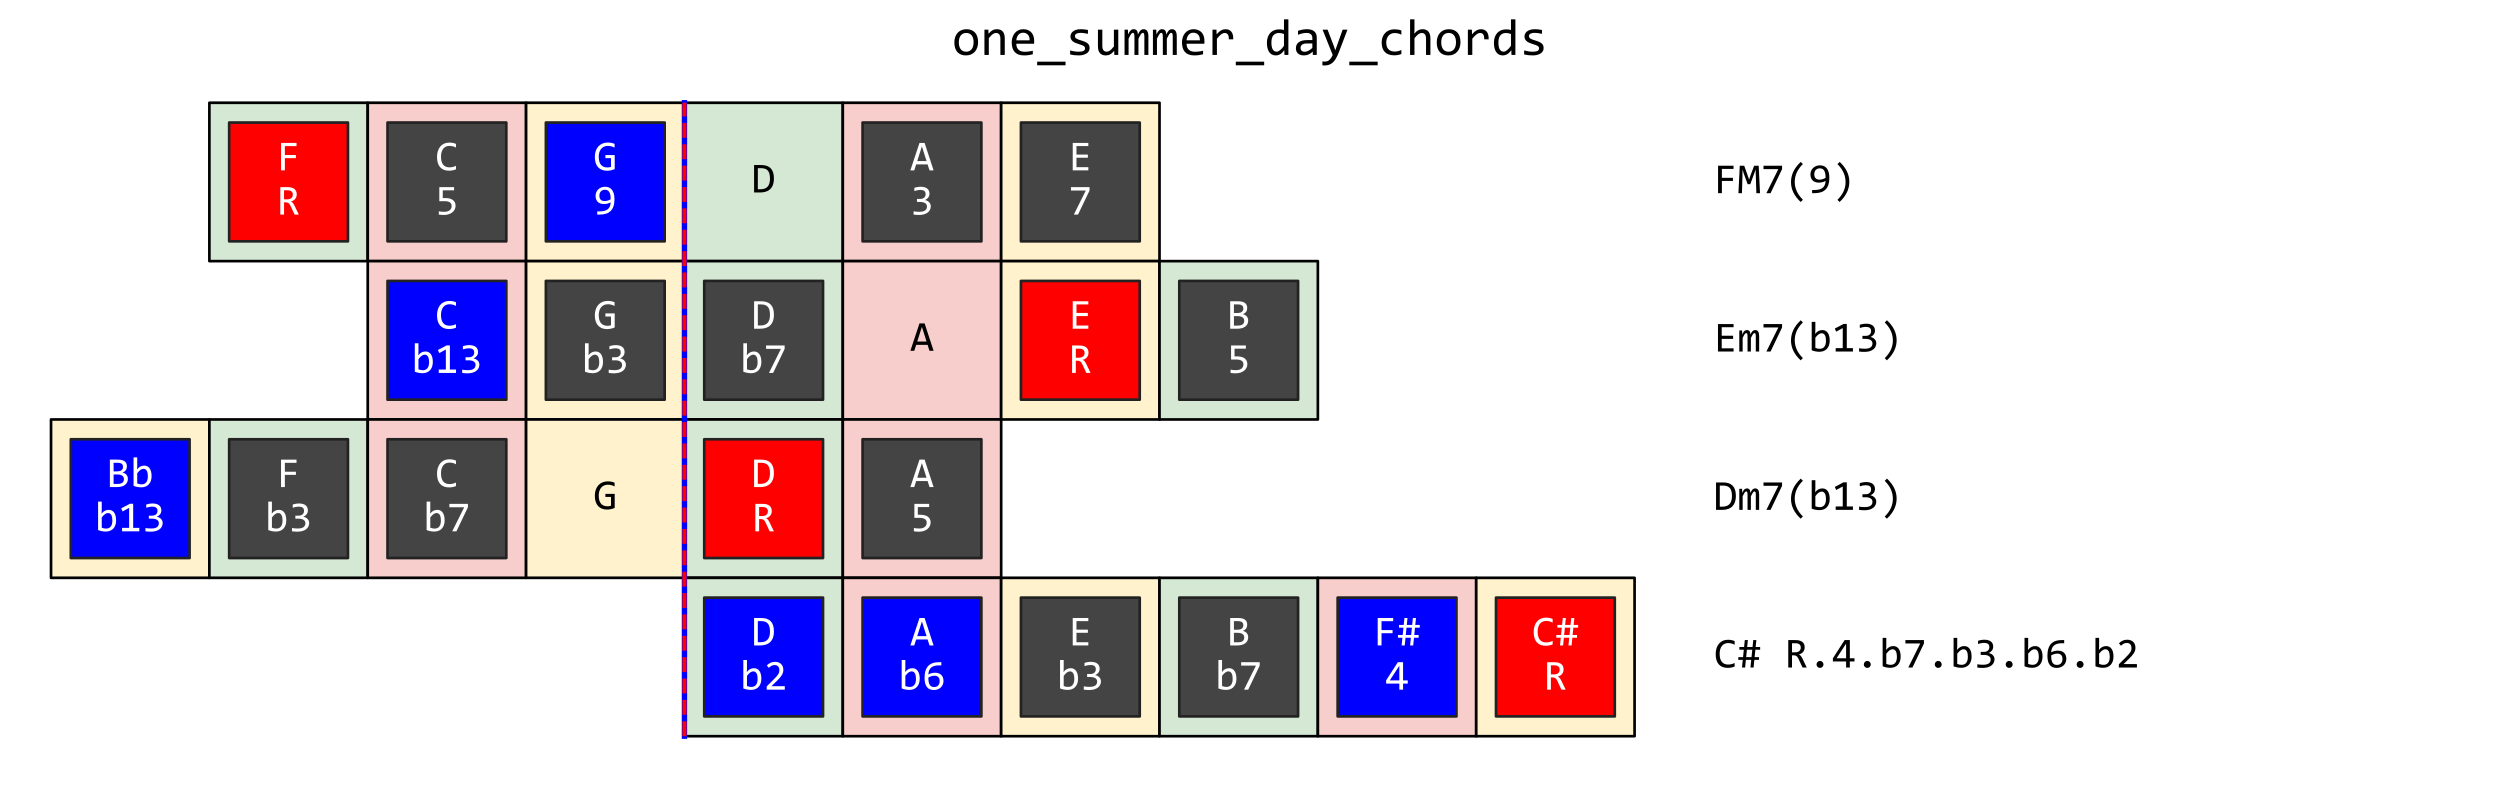 <?xml version="1.0" encoding="utf-8" standalone="no"?>
<!DOCTYPE svg PUBLIC "-//W3C//DTD SVG 1.1//EN"
  "http://www.w3.org/Graphics/SVG/1.1/DTD/svg11.dtd">
<!-- Created with matplotlib (https://matplotlib.org/) -->
<svg height="292.848pt" version="1.1" viewBox="0 0 930.016 292.848" width="930.016pt" xmlns="http://www.w3.org/2000/svg" xmlns:xlink="http://www.w3.org/1999/xlink">
 <defs>
  <style type="text/css">
*{stroke-linecap:butt;stroke-linejoin:round;}
  </style>
 </defs>
 <g id="figure_1">
  <g id="patch_1">
   <path d="M 0 292.848 
L 930.016 292.848 
L 930.016 0 
L 0 0 
z
" style="fill:#ffffff;"/>
  </g>
  <g id="axes_1">
   <g id="patch_2">
    <path clip-path="url(#p31fbc6f6b5)" d="M 77.891 97.139 
L 136.8 97.139 
L 136.8 38.23 
L 77.891 38.23 
z
" style="fill:#d5e8d4;stroke:#000000;stroke-linejoin:miter;"/>
   </g>
   <g id="patch_3">
    <path clip-path="url(#p31fbc6f6b5)" d="M 136.8 97.139 
L 195.709 97.139 
L 195.709 38.23 
L 136.8 38.23 
z
" style="fill:#f8cecc;stroke:#000000;stroke-linejoin:miter;"/>
   </g>
   <g id="patch_4">
    <path clip-path="url(#p31fbc6f6b5)" d="M 195.709 97.139 
L 254.618 97.139 
L 254.618 38.23 
L 195.709 38.23 
z
" style="fill:#fff2cc;stroke:#000000;stroke-linejoin:miter;"/>
   </g>
   <g id="patch_5">
    <path clip-path="url(#p31fbc6f6b5)" d="M 254.618 97.139 
L 313.527 97.139 
L 313.527 38.23 
L 254.618 38.23 
z
" style="fill:#d5e8d4;stroke:#000000;stroke-linejoin:miter;"/>
   </g>
   <g id="patch_6">
    <path clip-path="url(#p31fbc6f6b5)" d="M 313.527 97.139 
L 372.436 97.139 
L 372.436 38.23 
L 313.527 38.23 
z
" style="fill:#f8cecc;stroke:#000000;stroke-linejoin:miter;"/>
   </g>
   <g id="patch_7">
    <path clip-path="url(#p31fbc6f6b5)" d="M 372.436 97.139 
L 431.345 97.139 
L 431.345 38.23 
L 372.436 38.23 
z
" style="fill:#fff2cc;stroke:#000000;stroke-linejoin:miter;"/>
   </g>
   <g id="patch_8">
    <path clip-path="url(#p31fbc6f6b5)" d="M 136.8 156.048 
L 195.709 156.048 
L 195.709 97.139 
L 136.8 97.139 
z
" style="fill:#f8cecc;stroke:#000000;stroke-linejoin:miter;"/>
   </g>
   <g id="patch_9">
    <path clip-path="url(#p31fbc6f6b5)" d="M 195.709 156.048 
L 254.618 156.048 
L 254.618 97.139 
L 195.709 97.139 
z
" style="fill:#fff2cc;stroke:#000000;stroke-linejoin:miter;"/>
   </g>
   <g id="patch_10">
    <path clip-path="url(#p31fbc6f6b5)" d="M 254.618 156.048 
L 313.527 156.048 
L 313.527 97.139 
L 254.618 97.139 
z
" style="fill:#d5e8d4;stroke:#000000;stroke-linejoin:miter;"/>
   </g>
   <g id="patch_11">
    <path clip-path="url(#p31fbc6f6b5)" d="M 313.527 156.048 
L 372.436 156.048 
L 372.436 97.139 
L 313.527 97.139 
z
" style="fill:#f8cecc;stroke:#000000;stroke-linejoin:miter;"/>
   </g>
   <g id="patch_12">
    <path clip-path="url(#p31fbc6f6b5)" d="M 372.436 156.048 
L 431.345 156.048 
L 431.345 97.139 
L 372.436 97.139 
z
" style="fill:#fff2cc;stroke:#000000;stroke-linejoin:miter;"/>
   </g>
   <g id="patch_13">
    <path clip-path="url(#p31fbc6f6b5)" d="M 431.345 156.048 
L 490.255 156.048 
L 490.255 97.139 
L 431.345 97.139 
z
" style="fill:#d5e8d4;stroke:#000000;stroke-linejoin:miter;"/>
   </g>
   <g id="patch_14">
    <path clip-path="url(#p31fbc6f6b5)" d="M 18.982 214.957 
L 77.891 214.957 
L 77.891 156.048 
L 18.982 156.048 
z
" style="fill:#fff2cc;stroke:#000000;stroke-linejoin:miter;"/>
   </g>
   <g id="patch_15">
    <path clip-path="url(#p31fbc6f6b5)" d="M 77.891 214.957 
L 136.8 214.957 
L 136.8 156.048 
L 77.891 156.048 
z
" style="fill:#d5e8d4;stroke:#000000;stroke-linejoin:miter;"/>
   </g>
   <g id="patch_16">
    <path clip-path="url(#p31fbc6f6b5)" d="M 136.8 214.957 
L 195.709 214.957 
L 195.709 156.048 
L 136.8 156.048 
z
" style="fill:#f8cecc;stroke:#000000;stroke-linejoin:miter;"/>
   </g>
   <g id="patch_17">
    <path clip-path="url(#p31fbc6f6b5)" d="M 195.709 214.957 
L 254.618 214.957 
L 254.618 156.048 
L 195.709 156.048 
z
" style="fill:#fff2cc;stroke:#000000;stroke-linejoin:miter;"/>
   </g>
   <g id="patch_18">
    <path clip-path="url(#p31fbc6f6b5)" d="M 254.618 214.957 
L 313.527 214.957 
L 313.527 156.048 
L 254.618 156.048 
z
" style="fill:#d5e8d4;stroke:#000000;stroke-linejoin:miter;"/>
   </g>
   <g id="patch_19">
    <path clip-path="url(#p31fbc6f6b5)" d="M 313.527 214.957 
L 372.436 214.957 
L 372.436 156.048 
L 313.527 156.048 
z
" style="fill:#f8cecc;stroke:#000000;stroke-linejoin:miter;"/>
   </g>
   <g id="patch_20">
    <path clip-path="url(#p31fbc6f6b5)" d="M 254.618 273.866 
L 313.527 273.866 
L 313.527 214.957 
L 254.618 214.957 
z
" style="fill:#d5e8d4;stroke:#000000;stroke-linejoin:miter;"/>
   </g>
   <g id="patch_21">
    <path clip-path="url(#p31fbc6f6b5)" d="M 313.527 273.866 
L 372.436 273.866 
L 372.436 214.957 
L 313.527 214.957 
z
" style="fill:#f8cecc;stroke:#000000;stroke-linejoin:miter;"/>
   </g>
   <g id="patch_22">
    <path clip-path="url(#p31fbc6f6b5)" d="M 372.436 273.866 
L 431.345 273.866 
L 431.345 214.957 
L 372.436 214.957 
z
" style="fill:#fff2cc;stroke:#000000;stroke-linejoin:miter;"/>
   </g>
   <g id="patch_23">
    <path clip-path="url(#p31fbc6f6b5)" d="M 431.345 273.866 
L 490.255 273.866 
L 490.255 214.957 
L 431.345 214.957 
z
" style="fill:#d5e8d4;stroke:#000000;stroke-linejoin:miter;"/>
   </g>
   <g id="patch_24">
    <path clip-path="url(#p31fbc6f6b5)" d="M 490.255 273.866 
L 549.164 273.866 
L 549.164 214.957 
L 490.255 214.957 
z
" style="fill:#f8cecc;stroke:#000000;stroke-linejoin:miter;"/>
   </g>
   <g id="patch_25">
    <path clip-path="url(#p31fbc6f6b5)" d="M 549.164 273.866 
L 608.073 273.866 
L 608.073 214.957 
L 549.164 214.957 
z
" style="fill:#fff2cc;stroke:#000000;stroke-linejoin:miter;"/>
   </g>
   <g id="text_1">
    <!-- F -->
    <defs>
     <path d="M 46 56.391 
L 18.891 56.391 
L 18.891 35.688 
L 44.578 35.688 
L 44.578 28.422 
L 18.891 28.422 
L 18.891 0 
L 10.016 0 
L 10.016 63.812 
L 46 63.812 
z
" id="Consolas-with-Yahei-70"/>
    </defs>
    <g transform="translate(102.947 71.603)scale(0.16 -0.16)">
     <use xlink:href="#Consolas-with-Yahei-70"/>
    </g>
   </g>
   <g id="text_2">
    <!-- C -->
    <defs>
     <path d="M 48.578 2.391 
Q 40.922 -0.781 32.516 -0.781 
Q 19 -0.781 11.75 7.297 
Q 4.5 15.375 4.5 31.203 
Q 4.5 38.875 6.5 45.062 
Q 8.5 51.266 12.203 55.578 
Q 15.922 59.906 21.188 62.25 
Q 26.469 64.594 33.016 64.594 
Q 37.453 64.594 41.25 63.844 
Q 45.062 63.094 48.578 61.531 
L 48.578 52.984 
Q 45.125 54.891 41.406 55.891 
Q 37.703 56.891 33.297 56.891 
Q 28.812 56.891 25.172 55.203 
Q 21.531 53.516 18.984 50.312 
Q 16.453 47.125 15.078 42.5 
Q 13.719 37.891 13.719 31.984 
Q 13.719 19.578 18.75 13.281 
Q 23.781 6.984 33.5 6.984 
Q 37.594 6.984 41.359 7.938 
Q 45.125 8.891 48.578 10.594 
z
" id="Consolas-with-Yahei-67"/>
    </defs>
    <g transform="translate(161.856 71.603)scale(0.16 -0.16)">
     <use xlink:href="#Consolas-with-Yahei-67"/>
    </g>
   </g>
   <g id="text_3">
    <!-- G -->
    <defs>
     <path d="M 49.125 52.875 
Q 45.562 54.781 41.797 55.828 
Q 38.031 56.891 33.594 56.891 
Q 28.516 56.891 24.562 55.078 
Q 20.609 53.266 17.891 49.969 
Q 15.188 46.688 13.75 42.047 
Q 12.312 37.406 12.312 31.781 
Q 12.312 25.922 13.484 21.281 
Q 14.656 16.656 17.141 13.422 
Q 19.625 10.203 23.5 8.484 
Q 27.391 6.781 32.812 6.781 
Q 33.734 6.781 34.812 6.875 
Q 35.891 6.984 36.953 7.156 
Q 38.031 7.328 39.031 7.562 
Q 40.047 7.812 40.828 8.109 
L 40.828 28.422 
L 27.781 28.422 
L 27.781 35.594 
L 49.422 35.594 
L 49.422 2.984 
Q 47.406 2.047 45.188 1.312 
Q 42.969 0.594 40.641 0.094 
Q 38.328 -0.391 36.031 -0.625 
Q 33.734 -0.875 31.594 -0.875 
Q 25.047 -0.875 19.797 1.172 
Q 14.547 3.219 10.859 7.25 
Q 7.172 11.281 5.188 17.281 
Q 3.219 23.297 3.219 31.203 
Q 3.219 39.062 5.422 45.281 
Q 7.625 51.516 11.594 55.828 
Q 15.578 60.156 21.172 62.422 
Q 26.766 64.703 33.5 64.703 
Q 37.797 64.703 41.672 63.938 
Q 45.562 63.188 49.125 61.531 
z
" id="Consolas-with-Yahei-71"/>
    </defs>
    <g transform="translate(220.765 71.603)scale(0.16 -0.16)">
     <use xlink:href="#Consolas-with-Yahei-71"/>
    </g>
   </g>
   <g id="text_4">
    <!-- D -->
    <defs>
     <path d="M 51.422 32.625 
Q 51.422 28.031 50.703 23.828 
Q 50 19.625 48.438 16.016 
Q 46.875 12.406 44.375 9.453 
Q 41.891 6.5 38.281 4.391 
Q 34.672 2.297 29.875 1.141 
Q 25.094 0 19 0 
L 5.328 0 
L 5.328 63.812 
L 21.781 63.812 
Q 36.719 63.812 44.062 56.125 
Q 51.422 48.438 51.422 32.625 
z
M 42.281 31.984 
Q 42.281 38.766 41.016 43.453 
Q 39.75 48.141 37.156 51.016 
Q 34.578 53.906 30.672 55.203 
Q 26.766 56.5 21.484 56.5 
L 14.016 56.5 
L 14.016 7.516 
L 20.516 7.516 
Q 42.281 7.516 42.281 31.984 
z
" id="Consolas-with-Yahei-68"/>
    </defs>
    <g transform="translate(279.674 71.603)scale(0.16 -0.16)">
     <use xlink:href="#Consolas-with-Yahei-68"/>
    </g>
   </g>
   <g id="text_5">
    <!-- A -->
    <defs>
     <path d="M 54.5 0 
L 45.016 0 
L 40.578 13.922 
L 14.016 13.922 
L 9.516 0 
L 0.484 0 
L 21.688 63.812 
L 33.594 63.812 
z
M 38.094 21.688 
L 27.297 55.812 
L 16.5 21.688 
z
" id="Consolas-with-Yahei-65"/>
    </defs>
    <g transform="translate(338.583 71.603)scale(0.16 -0.16)">
     <use xlink:href="#Consolas-with-Yahei-65"/>
    </g>
   </g>
   <g id="text_6">
    <!-- E -->
    <defs>
     <path d="M 46.094 0 
L 9.812 0 
L 9.812 63.812 
L 46.094 63.812 
L 46.094 56.5 
L 18.5 56.5 
L 18.5 36.719 
L 45.016 36.719 
L 45.016 29.391 
L 18.5 29.391 
L 18.5 7.422 
L 46.094 7.422 
z
" id="Consolas-with-Yahei-69"/>
    </defs>
    <g transform="translate(397.492 71.603)scale(0.16 -0.16)">
     <use xlink:href="#Consolas-with-Yahei-69"/>
    </g>
   </g>
   <g id="text_7">
    <!-- C -->
    <g transform="translate(161.856 130.512)scale(0.16 -0.16)">
     <use xlink:href="#Consolas-with-Yahei-67"/>
    </g>
   </g>
   <g id="text_8">
    <!-- G -->
    <g transform="translate(220.765 130.512)scale(0.16 -0.16)">
     <use xlink:href="#Consolas-with-Yahei-71"/>
    </g>
   </g>
   <g id="text_9">
    <!-- D -->
    <g transform="translate(279.674 130.512)scale(0.16 -0.16)">
     <use xlink:href="#Consolas-with-Yahei-68"/>
    </g>
   </g>
   <g id="text_10">
    <!-- A -->
    <g transform="translate(338.583 130.512)scale(0.16 -0.16)">
     <use xlink:href="#Consolas-with-Yahei-65"/>
    </g>
   </g>
   <g id="text_11">
    <!-- E -->
    <g transform="translate(397.492 130.512)scale(0.16 -0.16)">
     <use xlink:href="#Consolas-with-Yahei-69"/>
    </g>
   </g>
   <g id="text_12">
    <!-- B -->
    <defs>
     <path d="M 49.609 19.094 
Q 49.609 14.5 47.828 10.953 
Q 46.047 7.422 42.75 4.984 
Q 39.453 2.547 34.781 1.266 
Q 30.125 0 24.422 0 
L 7.719 0 
L 7.719 63.812 
L 25.984 63.812 
Q 47.312 63.812 47.312 48.297 
Q 47.312 43.109 44.844 39.391 
Q 42.391 35.688 36.812 33.891 
Q 39.406 33.406 41.719 32.234 
Q 44.047 31.062 45.797 29.203 
Q 47.562 27.344 48.578 24.797 
Q 49.609 22.266 49.609 19.094 
z
M 38.281 47.125 
Q 38.281 49.078 37.688 50.812 
Q 37.109 52.547 35.641 53.781 
Q 34.188 55.031 31.688 55.766 
Q 29.203 56.5 25.391 56.5 
L 16.406 56.5 
L 16.406 36.531 
L 25.094 36.531 
Q 28.078 36.531 30.484 37.156 
Q 32.906 37.797 34.641 39.109 
Q 36.375 40.438 37.328 42.406 
Q 38.281 44.391 38.281 47.125 
z
M 40.375 18.797 
Q 40.375 21.234 39.344 23.188 
Q 38.328 25.141 36.375 26.484 
Q 34.422 27.828 31.609 28.562 
Q 28.812 29.297 25.297 29.297 
L 16.406 29.297 
L 16.406 7.328 
L 25.594 7.328 
Q 33.062 7.328 36.719 10.109 
Q 40.375 12.891 40.375 18.797 
z
" id="Consolas-with-Yahei-66"/>
    </defs>
    <g transform="translate(456.401 130.512)scale(0.16 -0.16)">
     <use xlink:href="#Consolas-with-Yahei-66"/>
    </g>
   </g>
   <g id="text_13">
    <!-- Bb -->
    <defs>
     <path d="M 49.703 25.391 
Q 49.703 19.281 48.016 14.469 
Q 46.344 9.672 43.234 6.328 
Q 40.141 2.984 35.688 1.188 
Q 31.25 -0.594 25.688 -0.594 
Q 21.344 -0.594 16.797 0.234 
Q 12.25 1.078 7.812 2.875 
L 7.812 69 
L 16.312 69 
L 16.312 50 
L 15.922 40.922 
Q 19.578 45.844 23.75 47.875 
Q 27.938 49.906 32.719 49.906 
Q 36.922 49.906 40.094 48.141 
Q 43.266 46.391 45.406 43.188 
Q 47.562 39.984 48.625 35.469 
Q 49.703 30.953 49.703 25.391 
z
M 41.016 25 
Q 41.016 28.859 40.453 32.078 
Q 39.891 35.297 38.672 37.594 
Q 37.453 39.891 35.547 41.188 
Q 33.641 42.484 31 42.484 
Q 29.391 42.484 27.734 41.969 
Q 26.078 41.453 24.297 40.25 
Q 22.516 39.062 20.531 37.078 
Q 18.562 35.109 16.312 32.172 
L 16.312 8.406 
Q 18.797 7.422 21.375 6.859 
Q 23.969 6.297 26.312 6.297 
Q 29.25 6.297 31.906 7.219 
Q 34.578 8.156 36.594 10.328 
Q 38.625 12.5 39.812 16.078 
Q 41.016 19.672 41.016 25 
z
" id="Consolas-with-Yahei-98"/>
    </defs>
    <g transform="translate(39.639 189.421)scale(0.16 -0.16)">
     <use xlink:href="#Consolas-with-Yahei-66"/>
     <use x="54.98" xlink:href="#Consolas-with-Yahei-98"/>
    </g>
   </g>
   <g id="text_14">
    <!-- F -->
    <g transform="translate(102.947 189.421)scale(0.16 -0.16)">
     <use xlink:href="#Consolas-with-Yahei-70"/>
    </g>
   </g>
   <g id="text_15">
    <!-- C -->
    <g transform="translate(161.856 189.421)scale(0.16 -0.16)">
     <use xlink:href="#Consolas-with-Yahei-67"/>
    </g>
   </g>
   <g id="text_16">
    <!-- G -->
    <g transform="translate(220.765 189.421)scale(0.16 -0.16)">
     <use xlink:href="#Consolas-with-Yahei-71"/>
    </g>
   </g>
   <g id="text_17">
    <!-- D -->
    <g transform="translate(279.674 189.421)scale(0.16 -0.16)">
     <use xlink:href="#Consolas-with-Yahei-68"/>
    </g>
   </g>
   <g id="text_18">
    <!-- A -->
    <g transform="translate(338.583 189.421)scale(0.16 -0.16)">
     <use xlink:href="#Consolas-with-Yahei-65"/>
    </g>
   </g>
   <g id="text_19">
    <!-- D -->
    <g transform="translate(279.674 248.33)scale(0.16 -0.16)">
     <use xlink:href="#Consolas-with-Yahei-68"/>
    </g>
   </g>
   <g id="text_20">
    <!-- A -->
    <g transform="translate(338.583 248.33)scale(0.16 -0.16)">
     <use xlink:href="#Consolas-with-Yahei-65"/>
    </g>
   </g>
   <g id="text_21">
    <!-- E -->
    <g transform="translate(397.492 248.33)scale(0.16 -0.16)">
     <use xlink:href="#Consolas-with-Yahei-69"/>
    </g>
   </g>
   <g id="text_22">
    <!-- B -->
    <g transform="translate(456.401 248.33)scale(0.16 -0.16)">
     <use xlink:href="#Consolas-with-Yahei-66"/>
    </g>
   </g>
   <g id="text_23">
    <!-- F# -->
    <defs>
     <path d="M 50.297 17.922 
L 39.406 17.922 
L 37.594 0 
L 30.375 0 
L 32.172 17.922 
L 19.734 17.922 
L 17.922 0 
L 10.688 0 
L 12.5 17.922 
L 2.094 17.922 
L 2.094 24.266 
L 13.141 24.266 
L 14.891 41.359 
L 4.594 41.359 
L 4.594 47.703 
L 15.531 47.703 
L 17.188 63.812 
L 24.312 63.812 
L 22.703 47.703 
L 35.203 47.703 
L 36.859 63.812 
L 44.094 63.812 
L 42.391 47.703 
L 52.875 47.703 
L 52.875 41.359 
L 41.75 41.359 
L 40.047 24.266 
L 50.297 24.266 
z
M 32.859 24.266 
L 34.578 41.359 
L 22.078 41.359 
L 20.359 24.266 
z
" id="Consolas-with-Yahei-35"/>
    </defs>
    <g transform="translate(510.912 248.33)scale(0.16 -0.16)">
     <use xlink:href="#Consolas-with-Yahei-70"/>
     <use x="54.98" xlink:href="#Consolas-with-Yahei-35"/>
    </g>
   </g>
   <g id="text_24">
    <!-- C# -->
    <g transform="translate(569.821 248.33)scale(0.16 -0.16)">
     <use xlink:href="#Consolas-with-Yahei-67"/>
     <use x="54.98" xlink:href="#Consolas-with-Yahei-35"/>
    </g>
   </g>
   <g id="patch_26">
    <path clip-path="url(#p31fbc6f6b5)" d="M 85.255 89.775 
L 129.436 89.775 
L 129.436 45.593 
L 85.255 45.593 
z
" style="fill:#ff0000;stroke:#222222;stroke-linejoin:miter;"/>
   </g>
   <g id="patch_27">
    <path clip-path="url(#p31fbc6f6b5)" d="M 320.891 89.775 
L 365.073 89.775 
L 365.073 45.593 
L 320.891 45.593 
z
" style="fill:#444444;stroke:#222222;stroke-linejoin:miter;"/>
   </g>
   <g id="patch_28">
    <path clip-path="url(#p31fbc6f6b5)" d="M 144.164 89.775 
L 188.345 89.775 
L 188.345 45.593 
L 144.164 45.593 
z
" style="fill:#444444;stroke:#222222;stroke-linejoin:miter;"/>
   </g>
   <g id="patch_29">
    <path clip-path="url(#p31fbc6f6b5)" d="M 379.8 89.775 
L 423.982 89.775 
L 423.982 45.593 
L 379.8 45.593 
z
" style="fill:#444444;stroke:#222222;stroke-linejoin:miter;"/>
   </g>
   <g id="patch_30">
    <path clip-path="url(#p31fbc6f6b5)" d="M 203.073 89.775 
L 247.255 89.775 
L 247.255 45.593 
L 203.073 45.593 
z
" style="fill:#0000ff;stroke:#222222;stroke-linejoin:miter;"/>
   </g>
   <g id="patch_31">
    <path clip-path="url(#p31fbc6f6b5)" d="M 379.8 148.684 
L 423.982 148.684 
L 423.982 104.503 
L 379.8 104.503 
z
" style="fill:#ff0000;stroke:#222222;stroke-linejoin:miter;"/>
   </g>
   <g id="patch_32">
    <path clip-path="url(#p31fbc6f6b5)" d="M 203.073 148.684 
L 247.255 148.684 
L 247.255 104.503 
L 203.073 104.503 
z
" style="fill:#444444;stroke:#222222;stroke-linejoin:miter;"/>
   </g>
   <g id="patch_33">
    <path clip-path="url(#p31fbc6f6b5)" d="M 438.709 148.684 
L 482.891 148.684 
L 482.891 104.503 
L 438.709 104.503 
z
" style="fill:#444444;stroke:#222222;stroke-linejoin:miter;"/>
   </g>
   <g id="patch_34">
    <path clip-path="url(#p31fbc6f6b5)" d="M 261.982 148.684 
L 306.164 148.684 
L 306.164 104.503 
L 261.982 104.503 
z
" style="fill:#444444;stroke:#222222;stroke-linejoin:miter;"/>
   </g>
   <g id="patch_35">
    <path clip-path="url(#p31fbc6f6b5)" d="M 144.164 148.684 
L 188.345 148.684 
L 188.345 104.503 
L 144.164 104.503 
z
" style="fill:#0000ff;stroke:#222222;stroke-linejoin:miter;"/>
   </g>
   <g id="patch_36">
    <path clip-path="url(#p31fbc6f6b5)" d="M 261.982 207.593 
L 306.164 207.593 
L 306.164 163.412 
L 261.982 163.412 
z
" style="fill:#ff0000;stroke:#222222;stroke-linejoin:miter;"/>
   </g>
   <g id="patch_37">
    <path clip-path="url(#p31fbc6f6b5)" d="M 85.255 207.593 
L 129.436 207.593 
L 129.436 163.412 
L 85.255 163.412 
z
" style="fill:#444444;stroke:#222222;stroke-linejoin:miter;"/>
   </g>
   <g id="patch_38">
    <path clip-path="url(#p31fbc6f6b5)" d="M 320.891 207.593 
L 365.073 207.593 
L 365.073 163.412 
L 320.891 163.412 
z
" style="fill:#444444;stroke:#222222;stroke-linejoin:miter;"/>
   </g>
   <g id="patch_39">
    <path clip-path="url(#p31fbc6f6b5)" d="M 144.164 207.593 
L 188.345 207.593 
L 188.345 163.412 
L 144.164 163.412 
z
" style="fill:#444444;stroke:#222222;stroke-linejoin:miter;"/>
   </g>
   <g id="patch_40">
    <path clip-path="url(#p31fbc6f6b5)" d="M 26.345 207.593 
L 70.527 207.593 
L 70.527 163.412 
L 26.345 163.412 
z
" style="fill:#0000ff;stroke:#222222;stroke-linejoin:miter;"/>
   </g>
   <g id="patch_41">
    <path clip-path="url(#p31fbc6f6b5)" d="M 556.527 266.503 
L 600.709 266.503 
L 600.709 222.321 
L 556.527 222.321 
z
" style="fill:#ff0000;stroke:#222222;stroke-linejoin:miter;"/>
   </g>
   <g id="patch_42">
    <path clip-path="url(#p31fbc6f6b5)" d="M 497.618 266.503 
L 541.8 266.503 
L 541.8 222.321 
L 497.618 222.321 
z
" style="fill:#0000ff;stroke:#222222;stroke-linejoin:miter;"/>
   </g>
   <g id="patch_43">
    <path clip-path="url(#p31fbc6f6b5)" d="M 438.709 266.503 
L 482.891 266.503 
L 482.891 222.321 
L 438.709 222.321 
z
" style="fill:#444444;stroke:#222222;stroke-linejoin:miter;"/>
   </g>
   <g id="patch_44">
    <path clip-path="url(#p31fbc6f6b5)" d="M 379.8 266.503 
L 423.982 266.503 
L 423.982 222.321 
L 379.8 222.321 
z
" style="fill:#444444;stroke:#222222;stroke-linejoin:miter;"/>
   </g>
   <g id="patch_45">
    <path clip-path="url(#p31fbc6f6b5)" d="M 320.891 266.503 
L 365.073 266.503 
L 365.073 222.321 
L 320.891 222.321 
z
" style="fill:#0000ff;stroke:#222222;stroke-linejoin:miter;"/>
   </g>
   <g id="patch_46">
    <path clip-path="url(#p31fbc6f6b5)" d="M 261.982 266.503 
L 306.164 266.503 
L 306.164 222.321 
L 261.982 222.321 
z
" style="fill:#0000ff;stroke:#222222;stroke-linejoin:miter;"/>
   </g>
   <g id="text_25">
    <!-- one_summer_day_chords -->
    <defs>
     <path d="M 50.484 24.906 
Q 50.484 19.188 48.875 14.422 
Q 47.266 9.672 44.234 6.266 
Q 41.219 2.875 36.859 1 
Q 32.516 -0.875 27 -0.875 
Q 21.734 -0.875 17.547 0.75 
Q 13.375 2.391 10.469 5.562 
Q 7.562 8.734 6.031 13.422 
Q 4.5 18.109 4.5 24.219 
Q 4.5 29.938 6.109 34.641 
Q 7.719 39.359 10.734 42.75 
Q 13.766 46.141 18.109 48.016 
Q 22.469 49.906 27.984 49.906 
Q 33.25 49.906 37.422 48.266 
Q 41.609 46.625 44.5 43.469 
Q 47.406 40.328 48.938 35.641 
Q 50.484 30.953 50.484 24.906 
z
M 41.797 24.516 
Q 41.797 29.047 40.797 32.438 
Q 39.797 35.844 37.938 38.109 
Q 36.078 40.375 33.422 41.516 
Q 30.766 42.672 27.484 42.672 
Q 23.688 42.672 20.969 41.188 
Q 18.266 39.703 16.531 37.203 
Q 14.797 34.719 13.984 31.422 
Q 13.188 28.125 13.188 24.516 
Q 13.188 19.969 14.188 16.547 
Q 15.188 13.141 17.031 10.859 
Q 18.891 8.594 21.531 7.438 
Q 24.172 6.297 27.484 6.297 
Q 31.297 6.297 34 7.781 
Q 36.719 9.281 38.453 11.766 
Q 40.188 14.266 40.984 17.547 
Q 41.797 20.844 41.797 24.516 
z
" id="Consolas-with-Yahei-111"/>
     <path d="M 7.812 49.031 
L 15.375 49.031 
L 15.719 41.109 
Q 17.875 43.656 19.875 45.328 
Q 21.875 47.016 23.797 48.047 
Q 25.734 49.078 27.734 49.484 
Q 29.734 49.906 31.891 49.906 
Q 39.453 49.906 43.328 45.438 
Q 47.219 40.969 47.219 31.984 
L 47.219 0 
L 38.719 0 
L 38.719 31.297 
Q 38.719 37.062 36.562 39.812 
Q 34.422 42.578 30.172 42.578 
Q 28.609 42.578 27.125 42.109 
Q 25.641 41.656 24.016 40.5 
Q 22.406 39.359 20.531 37.406 
Q 18.656 35.453 16.312 32.516 
L 16.312 0 
L 7.812 0 
z
" id="Consolas-with-Yahei-110"/>
     <path d="M 49.219 27.094 
Q 49.219 25.297 49.172 24.078 
Q 49.125 22.859 49.031 21.781 
L 14.594 21.781 
Q 14.594 14.266 18.797 10.234 
Q 23 6.203 30.906 6.203 
Q 33.062 6.203 35.203 6.375 
Q 37.359 6.547 39.359 6.828 
Q 41.359 7.125 43.188 7.484 
Q 45.016 7.859 46.578 8.297 
L 46.578 1.312 
Q 43.109 0.344 38.734 -0.266 
Q 34.375 -0.875 29.688 -0.875 
Q 23.391 -0.875 18.844 0.828 
Q 14.312 2.547 11.406 5.781 
Q 8.5 9.031 7.109 13.734 
Q 5.719 18.453 5.719 24.422 
Q 5.719 29.594 7.203 34.203 
Q 8.688 38.812 11.547 42.297 
Q 14.406 45.797 18.547 47.844 
Q 22.703 49.906 27.984 49.906 
Q 33.109 49.906 37.062 48.297 
Q 41.016 46.688 43.719 43.719 
Q 46.438 40.766 47.828 36.547 
Q 49.219 32.328 49.219 27.094 
z
M 40.375 28.328 
Q 40.531 31.594 39.75 34.297 
Q 38.969 37.016 37.328 38.969 
Q 35.688 40.922 33.25 42.016 
Q 30.812 43.109 27.594 43.109 
Q 24.812 43.109 22.516 42.031 
Q 20.219 40.969 18.547 39.016 
Q 16.891 37.062 15.859 34.328 
Q 14.844 31.594 14.594 28.328 
z
" id="Consolas-with-Yahei-101"/>
     <path d="M 54.984 -20.016 
L 0 -20.016 
L 0 -12.984 
L 54.984 -12.984 
z
" id="Consolas-with-Yahei-95"/>
     <path d="M 46.625 13.375 
Q 46.625 10.797 45.75 8.734 
Q 44.875 6.688 43.359 5.094 
Q 41.844 3.516 39.844 2.391 
Q 37.844 1.266 35.562 0.531 
Q 33.297 -0.203 30.906 -0.531 
Q 28.516 -0.875 26.219 -0.875 
Q 21.234 -0.875 17.062 -0.438 
Q 12.891 0 8.891 0.984 
L 8.891 8.797 
Q 13.188 7.562 17.438 6.922 
Q 21.688 6.297 25.875 6.297 
Q 31.984 6.297 34.906 7.953 
Q 37.844 9.625 37.844 12.703 
Q 37.844 14.016 37.375 15.062 
Q 36.922 16.109 35.688 17.062 
Q 34.469 18.016 31.906 19.031 
Q 29.344 20.062 24.906 21.391 
Q 21.578 22.359 18.766 23.609 
Q 15.969 24.859 13.906 26.562 
Q 11.859 28.266 10.688 30.562 
Q 9.516 32.859 9.516 35.984 
Q 9.516 38.031 10.469 40.469 
Q 11.422 42.922 13.719 45.016 
Q 16.016 47.125 19.922 48.516 
Q 23.828 49.906 29.688 49.906 
Q 32.562 49.906 36.078 49.578 
Q 39.594 49.266 43.406 48.484 
L 43.406 40.922 
Q 39.406 41.891 35.812 42.359 
Q 32.234 42.828 29.594 42.828 
Q 26.422 42.828 24.25 42.328 
Q 22.078 41.844 20.734 40.984 
Q 19.391 40.141 18.797 38.984 
Q 18.219 37.844 18.219 36.531 
Q 18.219 35.203 18.719 34.125 
Q 19.234 33.062 20.625 32.062 
Q 22.016 31.062 24.5 30.047 
Q 27 29.047 31 27.875 
Q 35.359 26.609 38.328 25.219 
Q 41.312 23.828 43.156 22.109 
Q 45.016 20.406 45.812 18.25 
Q 46.625 16.109 46.625 13.375 
z
" id="Consolas-with-Yahei-115"/>
     <path d="M 47.219 0 
L 39.594 0 
L 39.312 7.906 
Q 37.109 5.375 35.125 3.688 
Q 33.156 2 31.203 0.969 
Q 29.25 -0.047 27.266 -0.453 
Q 25.297 -0.875 23.094 -0.875 
Q 15.531 -0.875 11.672 3.562 
Q 7.812 8.016 7.812 17 
L 7.812 49.031 
L 16.312 49.031 
L 16.312 17.672 
Q 16.312 6.391 24.812 6.391 
Q 26.375 6.391 27.859 6.859 
Q 29.344 7.328 30.984 8.469 
Q 32.625 9.625 34.5 11.578 
Q 36.375 13.531 38.719 16.5 
L 38.719 49.031 
L 47.219 49.031 
z
" id="Consolas-with-Yahei-117"/>
     <path d="M 42.781 0 
L 42.781 35.203 
Q 42.781 37.5 42.609 38.969 
Q 42.438 40.438 42.062 41.281 
Q 41.703 42.141 41.141 42.484 
Q 40.578 42.828 39.75 42.828 
Q 38.766 42.828 37.938 42.234 
Q 37.109 41.656 36.156 40.328 
Q 35.203 39.016 34.047 36.844 
Q 32.906 34.672 31.344 31.5 
L 31.344 0 
L 23.578 0 
L 23.578 34.281 
Q 23.578 36.969 23.406 38.625 
Q 23.25 40.281 22.875 41.203 
Q 22.516 42.141 21.922 42.484 
Q 21.344 42.828 20.516 42.828 
Q 19.625 42.828 18.844 42.328 
Q 18.062 41.844 17.109 40.578 
Q 16.156 39.312 14.984 37.109 
Q 13.812 34.906 12.203 31.5 
L 12.203 0 
L 4.391 0 
L 4.391 49.031 
L 10.891 49.031 
L 11.281 39.703 
Q 12.547 42.484 13.734 44.438 
Q 14.938 46.391 16.203 47.578 
Q 17.484 48.781 18.922 49.344 
Q 20.359 49.906 22.125 49.906 
Q 26.078 49.906 28.125 47.312 
Q 30.172 44.734 30.172 39.312 
Q 31.344 41.844 32.469 43.812 
Q 33.594 45.797 34.891 47.141 
Q 36.188 48.484 37.75 49.188 
Q 39.312 49.906 41.359 49.906 
Q 50.594 49.906 50.594 35.688 
L 50.594 0 
z
" id="Consolas-with-Yahei-109"/>
     <path d="M 9.812 49.031 
L 17.578 49.031 
L 17.828 39.984 
Q 22.172 45.219 26.391 47.562 
Q 30.609 49.906 34.906 49.906 
Q 42.531 49.906 46.453 44.969 
Q 50.391 40.047 50.094 30.328 
L 41.5 30.328 
Q 41.656 36.766 39.625 39.672 
Q 37.594 42.578 33.688 42.578 
Q 31.984 42.578 30.25 41.969 
Q 28.516 41.359 26.688 40.016 
Q 24.859 38.672 22.797 36.562 
Q 20.75 34.469 18.406 31.5 
L 18.406 0 
L 9.812 0 
z
" id="Consolas-with-Yahei-114"/>
     <path d="M 5.328 23.484 
Q 5.328 29.734 7.031 34.594 
Q 8.734 39.453 11.891 42.797 
Q 15.047 46.141 19.453 47.875 
Q 23.875 49.609 29.297 49.609 
Q 31.641 49.609 33.906 49.312 
Q 36.188 49.031 38.375 48.391 
L 38.375 69 
L 46.922 69 
L 46.922 0 
L 39.312 0 
L 39.016 9.281 
Q 35.453 4.109 31.297 1.609 
Q 27.156 -0.875 22.312 -0.875 
Q 18.109 -0.875 14.906 0.875 
Q 11.719 2.641 9.594 5.828 
Q 7.469 9.031 6.391 13.516 
Q 5.328 18.016 5.328 23.484 
z
M 14.016 24.031 
Q 14.016 15.141 16.625 10.766 
Q 19.234 6.391 24.031 6.391 
Q 27.25 6.391 30.828 9.266 
Q 34.422 12.156 38.375 17.828 
L 38.375 40.578 
Q 36.281 41.547 33.734 42.062 
Q 31.203 42.578 28.719 42.578 
Q 21.781 42.578 17.891 38.078 
Q 14.016 33.594 14.016 24.031 
z
" id="Consolas-with-Yahei-100"/>
     <path d="M 39.312 0 
L 39.109 6.594 
Q 35.109 2.641 30.984 0.875 
Q 26.859 -0.875 22.312 -0.875 
Q 18.109 -0.875 15.125 0.188 
Q 12.156 1.266 10.219 3.141 
Q 8.297 5.031 7.391 7.562 
Q 6.5 10.109 6.5 13.094 
Q 6.5 20.453 11.984 24.625 
Q 17.484 28.812 28.219 28.812 
L 38.375 28.812 
L 38.375 33.109 
Q 38.375 37.453 35.594 40.062 
Q 32.812 42.672 27.094 42.672 
Q 22.953 42.672 18.922 41.75 
Q 14.891 40.828 10.594 39.109 
L 10.594 46.781 
Q 12.203 47.359 14.172 47.922 
Q 16.156 48.484 18.359 48.922 
Q 20.562 49.359 22.953 49.625 
Q 25.344 49.906 27.781 49.906 
Q 32.234 49.906 35.797 48.922 
Q 39.359 47.953 41.812 45.953 
Q 44.281 43.953 45.594 40.922 
Q 46.922 37.891 46.922 33.797 
L 46.922 0 
z
M 38.375 22.312 
L 27.594 22.312 
Q 24.422 22.312 22.125 21.672 
Q 19.828 21.047 18.359 19.875 
Q 16.891 18.703 16.188 17.062 
Q 15.484 15.438 15.484 13.375 
Q 15.484 11.969 15.922 10.672 
Q 16.359 9.375 17.328 8.375 
Q 18.312 7.375 19.875 6.781 
Q 21.438 6.203 23.688 6.203 
Q 26.609 6.203 30.391 7.984 
Q 34.188 9.766 38.375 13.625 
z
" id="Consolas-with-Yahei-97"/>
     <path d="M 51.422 49.031 
L 34.719 5.172 
Q 32.125 -1.516 29.359 -6.344 
Q 26.609 -11.188 23.328 -14.281 
Q 20.062 -17.391 16.156 -18.844 
Q 12.25 -20.312 7.422 -20.312 
Q 6.156 -20.312 5.125 -20.266 
Q 4.109 -20.219 2.875 -20.125 
L 2.875 -12.406 
Q 3.953 -12.547 5.219 -12.672 
Q 6.5 -12.797 7.906 -12.797 
Q 10.25 -12.797 12.281 -12.109 
Q 14.312 -11.422 16.109 -9.875 
Q 17.922 -8.344 19.578 -5.906 
Q 21.234 -3.469 22.797 0 
L 3.219 49.031 
L 12.891 49.031 
L 25.297 16.609 
L 27.781 8.984 
L 30.609 16.797 
L 42.094 49.031 
z
" id="Consolas-with-Yahei-121"/>
     <path d="M 45.906 1.812 
Q 42.578 0.531 39.078 -0.078 
Q 35.594 -0.688 31.891 -0.688 
Q 20.266 -0.688 13.984 5.609 
Q 7.719 11.922 7.719 24.031 
Q 7.719 29.828 9.516 34.562 
Q 11.328 39.312 14.594 42.672 
Q 17.875 46.047 22.406 47.875 
Q 26.953 49.703 32.422 49.703 
Q 36.234 49.703 39.547 49.172 
Q 42.875 48.641 45.906 47.406 
L 45.906 39.312 
Q 42.719 40.969 39.422 41.719 
Q 36.141 42.484 32.625 42.484 
Q 29.344 42.484 26.438 41.234 
Q 23.531 39.984 21.328 37.641 
Q 19.141 35.297 17.875 31.922 
Q 16.609 28.562 16.609 24.312 
Q 16.609 15.438 20.922 11.016 
Q 25.25 6.594 32.906 6.594 
Q 36.375 6.594 39.625 7.375 
Q 42.875 8.156 45.906 9.719 
z
" id="Consolas-with-Yahei-99"/>
     <path d="M 47.219 0 
L 38.719 0 
L 38.719 31.297 
Q 38.719 36.969 36.594 39.766 
Q 34.469 42.578 30.516 42.578 
Q 28.812 42.578 27.312 42.109 
Q 25.828 41.656 24.219 40.5 
Q 22.609 39.359 20.703 37.406 
Q 18.797 35.453 16.312 32.516 
L 16.312 0 
L 7.812 0 
L 7.812 69 
L 16.312 69 
L 16.312 49.031 
L 16.016 41.312 
Q 18.016 43.703 19.938 45.328 
Q 21.875 46.969 23.797 48 
Q 25.734 49.031 27.734 49.469 
Q 29.734 49.906 31.891 49.906 
Q 39.203 49.906 43.203 45.438 
Q 47.219 40.969 47.219 31.984 
z
" id="Consolas-with-Yahei-104"/>
    </defs>
    <g transform="translate(354.159 20.448)scale(0.192 -0.192)">
     <use xlink:href="#Consolas-with-Yahei-111"/>
     <use x="54.98" xlink:href="#Consolas-with-Yahei-110"/>
     <use x="109.961" xlink:href="#Consolas-with-Yahei-101"/>
     <use x="164.941" xlink:href="#Consolas-with-Yahei-95"/>
     <use x="219.922" xlink:href="#Consolas-with-Yahei-115"/>
     <use x="274.902" xlink:href="#Consolas-with-Yahei-117"/>
     <use x="329.883" xlink:href="#Consolas-with-Yahei-109"/>
     <use x="384.863" xlink:href="#Consolas-with-Yahei-109"/>
     <use x="439.844" xlink:href="#Consolas-with-Yahei-101"/>
     <use x="494.824" xlink:href="#Consolas-with-Yahei-114"/>
     <use x="549.805" xlink:href="#Consolas-with-Yahei-95"/>
     <use x="604.785" xlink:href="#Consolas-with-Yahei-100"/>
     <use x="659.766" xlink:href="#Consolas-with-Yahei-97"/>
     <use x="714.746" xlink:href="#Consolas-with-Yahei-121"/>
     <use x="769.727" xlink:href="#Consolas-with-Yahei-95"/>
     <use x="824.707" xlink:href="#Consolas-with-Yahei-99"/>
     <use x="879.688" xlink:href="#Consolas-with-Yahei-104"/>
     <use x="934.668" xlink:href="#Consolas-with-Yahei-111"/>
     <use x="989.648" xlink:href="#Consolas-with-Yahei-114"/>
     <use x="1044.629" xlink:href="#Consolas-with-Yahei-100"/>
     <use x="1099.609" xlink:href="#Consolas-with-Yahei-115"/>
    </g>
   </g>
   <g id="text_26">
    <!-- F -->
    <g style="fill:#ffffff;" transform="translate(102.947 63.378)scale(0.16 -0.16)">
     <use xlink:href="#Consolas-with-Yahei-70"/>
    </g>
    <!-- R -->
    <defs>
     <path d="M 51.312 0 
L 41.5 0 
L 31.984 20.406 
Q 30.906 22.75 29.781 24.281 
Q 28.656 25.828 27.359 26.734 
Q 26.078 27.641 24.531 28.031 
Q 23 28.422 21.094 28.422 
L 17 28.422 
L 17 0 
L 8.297 0 
L 8.297 63.812 
L 25.391 63.812 
Q 30.953 63.812 34.953 62.594 
Q 38.969 61.375 41.531 59.172 
Q 44.094 56.984 45.281 53.875 
Q 46.484 50.781 46.484 47.016 
Q 46.484 44.047 45.609 41.375 
Q 44.734 38.719 43 36.547 
Q 41.266 34.375 38.703 32.781 
Q 36.141 31.203 32.812 30.422 
Q 35.5 29.5 37.375 27.172 
Q 39.266 24.859 41.219 21 
z
M 37.406 46.297 
Q 37.406 51.422 34.203 53.953 
Q 31 56.5 25.203 56.5 
L 17 56.5 
L 17 35.406 
L 24.031 35.406 
Q 27.094 35.406 29.562 36.109 
Q 32.031 36.812 33.766 38.203 
Q 35.5 39.594 36.453 41.625 
Q 37.406 43.656 37.406 46.297 
z
" id="Consolas-with-Yahei-82"/>
    </defs>
    <g style="fill:#ffffff;" transform="translate(102.947 79.828)scale(0.16 -0.16)">
     <use xlink:href="#Consolas-with-Yahei-82"/>
    </g>
   </g>
   <g id="text_27">
    <!-- A -->
    <g style="fill:#ffffff;" transform="translate(338.583 63.378)scale(0.16 -0.16)">
     <use xlink:href="#Consolas-with-Yahei-65"/>
    </g>
    <!-- 3 -->
    <defs>
     <path d="M 48 19.391 
Q 48 15.188 46.281 11.5 
Q 44.578 7.812 41.156 5.047 
Q 37.75 2.297 32.562 0.703 
Q 27.391 -0.875 20.516 -0.875 
Q 16.703 -0.875 13.672 -0.625 
Q 10.641 -0.391 8.016 0 
L 8.016 7.625 
Q 11.031 7.078 14.406 6.781 
Q 17.781 6.5 21.297 6.5 
Q 26.078 6.5 29.469 7.344 
Q 32.859 8.203 35 9.812 
Q 37.156 11.422 38.125 13.719 
Q 39.109 16.016 39.109 18.891 
Q 39.109 21.531 37.938 23.484 
Q 36.766 25.438 34.641 26.75 
Q 32.516 28.078 29.562 28.734 
Q 26.609 29.391 23.094 29.391 
L 15.828 29.391 
L 15.828 36.375 
L 23.188 36.375 
Q 26.078 36.375 28.438 37.125 
Q 30.812 37.891 32.5 39.297 
Q 34.188 40.719 35.078 42.797 
Q 35.984 44.875 35.984 47.516 
Q 35.984 52.641 32.859 54.984 
Q 29.734 57.328 23.688 57.328 
Q 20.453 57.328 17.031 56.688 
Q 13.625 56.062 9.719 54.781 
L 9.719 62.203 
Q 11.375 62.797 13.25 63.25 
Q 15.141 63.719 17.016 64.031 
Q 18.891 64.359 20.75 64.531 
Q 22.609 64.703 24.312 64.703 
Q 29.391 64.703 33.25 63.594 
Q 37.109 62.5 39.688 60.453 
Q 42.281 58.406 43.594 55.469 
Q 44.922 52.547 44.922 48.875 
Q 44.922 43.406 42.109 39.688 
Q 39.312 35.984 34.422 33.797 
Q 36.922 33.406 39.328 32.234 
Q 41.75 31.062 43.672 29.219 
Q 45.609 27.391 46.797 24.891 
Q 48 22.406 48 19.391 
z
" id="Consolas-with-Yahei-51"/>
    </defs>
    <g style="fill:#ffffff;" transform="translate(338.583 79.828)scale(0.16 -0.16)">
     <use xlink:href="#Consolas-with-Yahei-51"/>
    </g>
   </g>
   <g id="text_28">
    <!-- C -->
    <g style="fill:#ffffff;" transform="translate(161.856 63.378)scale(0.16 -0.16)">
     <use xlink:href="#Consolas-with-Yahei-67"/>
    </g>
    <!-- 5 -->
    <defs>
     <path d="M 47.609 20.406 
Q 47.609 15.672 45.547 11.766 
Q 43.5 7.859 39.906 5.047 
Q 36.328 2.25 31.438 0.688 
Q 26.562 -0.875 20.906 -0.875 
Q 19.484 -0.875 17.844 -0.797 
Q 16.219 -0.734 14.594 -0.609 
Q 12.984 -0.484 11.438 -0.344 
Q 9.906 -0.203 8.688 0 
L 8.688 7.719 
Q 11.328 7.078 14.719 6.781 
Q 18.109 6.5 21.578 6.5 
Q 25.484 6.5 28.609 7.422 
Q 31.734 8.344 33.938 10.078 
Q 36.141 11.812 37.312 14.281 
Q 38.484 16.75 38.484 19.828 
Q 38.484 25.781 34.203 28.484 
Q 29.938 31.203 21.922 31.203 
L 9.812 31.203 
L 9.812 63.812 
L 44.188 63.812 
L 44.188 56.391 
L 17.828 56.391 
L 17.828 38.484 
L 23.391 38.484 
Q 27.984 38.484 32.328 37.641 
Q 36.672 36.812 40.062 34.734 
Q 43.453 32.672 45.531 29.172 
Q 47.609 25.688 47.609 20.406 
z
" id="Consolas-with-Yahei-53"/>
    </defs>
    <g style="fill:#ffffff;" transform="translate(161.856 79.828)scale(0.16 -0.16)">
     <use xlink:href="#Consolas-with-Yahei-53"/>
    </g>
   </g>
   <g id="text_29">
    <!-- E -->
    <g style="fill:#ffffff;" transform="translate(397.492 63.378)scale(0.16 -0.16)">
     <use xlink:href="#Consolas-with-Yahei-69"/>
    </g>
    <!-- 7 -->
    <defs>
     <path d="M 48.875 55.906 
L 22.125 0 
L 12.406 0 
L 40.188 55.906 
L 5.719 55.906 
L 5.719 63.812 
L 48.875 63.812 
z
" id="Consolas-with-Yahei-55"/>
    </defs>
    <g style="fill:#ffffff;" transform="translate(397.492 79.828)scale(0.16 -0.16)">
     <use xlink:href="#Consolas-with-Yahei-55"/>
    </g>
   </g>
   <g id="text_30">
    <!-- G -->
    <g style="fill:#ffffff;" transform="translate(220.765 63.378)scale(0.16 -0.16)">
     <use xlink:href="#Consolas-with-Yahei-71"/>
    </g>
    <!-- 9 -->
    <defs>
     <path d="M 48.875 35.5 
Q 48.875 26.172 46.625 19.453 
Q 44.391 12.75 39.984 8.422 
Q 35.594 4.109 29.094 2.047 
Q 22.609 0 14.109 0 
L 8.797 0 
L 8.797 7.422 
L 14.703 7.422 
Q 21 7.422 25.578 8.688 
Q 30.172 9.969 33.219 12.422 
Q 36.281 14.891 37.891 18.422 
Q 39.5 21.969 39.891 26.516 
L 40.094 28.516 
Q 37.016 26.703 33 25.609 
Q 29 24.516 24.312 24.516 
Q 19.484 24.516 15.812 25.922 
Q 12.156 27.344 9.734 29.875 
Q 7.328 32.422 6.109 35.906 
Q 4.891 39.406 4.891 43.5 
Q 4.891 47.953 6.5 51.812 
Q 8.109 55.672 11.016 58.516 
Q 13.922 61.375 17.969 63.031 
Q 22.016 64.703 26.906 64.703 
Q 31.641 64.703 35.672 63.141 
Q 39.703 61.578 42.625 58.078 
Q 45.562 54.594 47.219 49.016 
Q 48.875 43.453 48.875 35.5 
z
M 26.516 57.719 
Q 23.781 57.719 21.453 56.812 
Q 19.141 55.906 17.453 54.172 
Q 15.766 52.438 14.781 49.891 
Q 13.812 47.359 13.812 44.094 
Q 13.812 41.109 14.516 38.766 
Q 15.234 36.422 16.719 34.781 
Q 18.219 33.156 20.562 32.266 
Q 22.906 31.391 26.125 31.391 
Q 27.938 31.391 29.859 31.734 
Q 31.781 32.078 33.609 32.656 
Q 35.453 33.25 37.109 34.031 
Q 38.766 34.812 40.094 35.688 
Q 40.094 42 39.156 46.219 
Q 38.234 50.438 36.469 53 
Q 34.719 55.562 32.203 56.641 
Q 29.688 57.719 26.516 57.719 
z
" id="Consolas-with-Yahei-57"/>
    </defs>
    <g style="fill:#ffffff;" transform="translate(220.765 79.828)scale(0.16 -0.16)">
     <use xlink:href="#Consolas-with-Yahei-57"/>
    </g>
   </g>
   <g id="text_31">
    <!-- E -->
    <g style="fill:#ffffff;" transform="translate(397.492 122.287)scale(0.16 -0.16)">
     <use xlink:href="#Consolas-with-Yahei-69"/>
    </g>
    <!-- R -->
    <g style="fill:#ffffff;" transform="translate(397.492 138.737)scale(0.16 -0.16)">
     <use xlink:href="#Consolas-with-Yahei-82"/>
    </g>
   </g>
   <g id="text_32">
    <!-- G -->
    <g style="fill:#ffffff;" transform="translate(220.765 122.287)scale(0.16 -0.16)">
     <use xlink:href="#Consolas-with-Yahei-71"/>
    </g>
    <!-- b3 -->
    <g style="fill:#ffffff;" transform="translate(216.366 138.737)scale(0.16 -0.16)">
     <use xlink:href="#Consolas-with-Yahei-98"/>
     <use x="54.98" xlink:href="#Consolas-with-Yahei-51"/>
    </g>
   </g>
   <g id="text_33">
    <!-- B -->
    <g style="fill:#ffffff;" transform="translate(456.401 122.287)scale(0.16 -0.16)">
     <use xlink:href="#Consolas-with-Yahei-66"/>
    </g>
    <!-- 5 -->
    <g style="fill:#ffffff;" transform="translate(456.401 138.737)scale(0.16 -0.16)">
     <use xlink:href="#Consolas-with-Yahei-53"/>
    </g>
   </g>
   <g id="text_34">
    <!-- D -->
    <g style="fill:#ffffff;" transform="translate(279.674 122.287)scale(0.16 -0.16)">
     <use xlink:href="#Consolas-with-Yahei-68"/>
    </g>
    <!-- b7 -->
    <g style="fill:#ffffff;" transform="translate(275.275 138.737)scale(0.16 -0.16)">
     <use xlink:href="#Consolas-with-Yahei-98"/>
     <use x="54.98" xlink:href="#Consolas-with-Yahei-55"/>
    </g>
   </g>
   <g id="text_35">
    <!-- C -->
    <g style="fill:#ffffff;" transform="translate(161.856 122.287)scale(0.16 -0.16)">
     <use xlink:href="#Consolas-with-Yahei-67"/>
    </g>
    <!-- b13 -->
    <defs>
     <path d="M 48.688 0 
L 8.594 0 
L 8.594 7.906 
L 25 7.906 
L 25 54.5 
L 9.719 46.188 
L 6.594 53.422 
L 26.906 64.109 
L 34.422 64.109 
L 34.422 7.906 
L 48.688 7.906 
z
" id="Consolas-with-Yahei-49"/>
    </defs>
    <g style="fill:#ffffff;" transform="translate(153.058 138.737)scale(0.16 -0.16)">
     <use xlink:href="#Consolas-with-Yahei-98"/>
     <use x="54.98" xlink:href="#Consolas-with-Yahei-49"/>
     <use x="109.961" xlink:href="#Consolas-with-Yahei-51"/>
    </g>
   </g>
   <g id="text_36">
    <!-- D -->
    <g style="fill:#ffffff;" transform="translate(279.674 181.196)scale(0.16 -0.16)">
     <use xlink:href="#Consolas-with-Yahei-68"/>
    </g>
    <!-- R -->
    <g style="fill:#ffffff;" transform="translate(279.674 197.647)scale(0.16 -0.16)">
     <use xlink:href="#Consolas-with-Yahei-82"/>
    </g>
   </g>
   <g id="text_37">
    <!-- F -->
    <g style="fill:#ffffff;" transform="translate(102.947 181.196)scale(0.16 -0.16)">
     <use xlink:href="#Consolas-with-Yahei-70"/>
    </g>
    <!-- b3 -->
    <g style="fill:#ffffff;" transform="translate(98.548 197.647)scale(0.16 -0.16)">
     <use xlink:href="#Consolas-with-Yahei-98"/>
     <use x="54.98" xlink:href="#Consolas-with-Yahei-51"/>
    </g>
   </g>
   <g id="text_38">
    <!-- A -->
    <g style="fill:#ffffff;" transform="translate(338.583 181.196)scale(0.16 -0.16)">
     <use xlink:href="#Consolas-with-Yahei-65"/>
    </g>
    <!-- 5 -->
    <g style="fill:#ffffff;" transform="translate(338.583 197.647)scale(0.16 -0.16)">
     <use xlink:href="#Consolas-with-Yahei-53"/>
    </g>
   </g>
   <g id="text_39">
    <!-- C -->
    <g style="fill:#ffffff;" transform="translate(161.856 181.196)scale(0.16 -0.16)">
     <use xlink:href="#Consolas-with-Yahei-67"/>
    </g>
    <!-- b7 -->
    <g style="fill:#ffffff;" transform="translate(157.457 197.647)scale(0.16 -0.16)">
     <use xlink:href="#Consolas-with-Yahei-98"/>
     <use x="54.98" xlink:href="#Consolas-with-Yahei-55"/>
    </g>
   </g>
   <g id="text_40">
    <!-- Bb -->
    <g style="fill:#ffffff;" transform="translate(39.639 181.196)scale(0.16 -0.16)">
     <use xlink:href="#Consolas-with-Yahei-66"/>
     <use x="54.98" xlink:href="#Consolas-with-Yahei-98"/>
    </g>
    <!-- b13 -->
    <g style="fill:#ffffff;" transform="translate(35.24 197.647)scale(0.16 -0.16)">
     <use xlink:href="#Consolas-with-Yahei-98"/>
     <use x="54.98" xlink:href="#Consolas-with-Yahei-49"/>
     <use x="109.961" xlink:href="#Consolas-with-Yahei-51"/>
    </g>
   </g>
   <g id="text_41">
    <!-- C# -->
    <g style="fill:#ffffff;" transform="translate(569.821 240.105)scale(0.16 -0.16)">
     <use xlink:href="#Consolas-with-Yahei-67"/>
     <use x="54.98" xlink:href="#Consolas-with-Yahei-35"/>
    </g>
    <!-- R -->
    <g style="fill:#ffffff;" transform="translate(574.219 256.556)scale(0.16 -0.16)">
     <use xlink:href="#Consolas-with-Yahei-82"/>
    </g>
   </g>
   <g id="text_42">
    <!-- F# -->
    <g style="fill:#ffffff;" transform="translate(510.912 240.105)scale(0.16 -0.16)">
     <use xlink:href="#Consolas-with-Yahei-70"/>
     <use x="54.98" xlink:href="#Consolas-with-Yahei-35"/>
    </g>
    <!-- 4 -->
    <defs>
     <path d="M 52.391 14.109 
L 41.5 14.109 
L 41.5 0 
L 32.812 0 
L 32.812 14.109 
L 2.094 14.109 
L 2.094 21.578 
L 29.297 63.812 
L 41.5 63.812 
L 41.5 21.578 
L 52.391 21.578 
z
M 32.812 55.609 
L 10.594 21.578 
L 32.812 21.578 
z
" id="Consolas-with-Yahei-52"/>
    </defs>
    <g style="fill:#ffffff;" transform="translate(515.31 256.556)scale(0.16 -0.16)">
     <use xlink:href="#Consolas-with-Yahei-52"/>
    </g>
   </g>
   <g id="text_43">
    <!-- B -->
    <g style="fill:#ffffff;" transform="translate(456.401 240.105)scale(0.16 -0.16)">
     <use xlink:href="#Consolas-with-Yahei-66"/>
    </g>
    <!-- b7 -->
    <g style="fill:#ffffff;" transform="translate(452.002 256.556)scale(0.16 -0.16)">
     <use xlink:href="#Consolas-with-Yahei-98"/>
     <use x="54.98" xlink:href="#Consolas-with-Yahei-55"/>
    </g>
   </g>
   <g id="text_44">
    <!-- E -->
    <g style="fill:#ffffff;" transform="translate(397.492 240.105)scale(0.16 -0.16)">
     <use xlink:href="#Consolas-with-Yahei-69"/>
    </g>
    <!-- b3 -->
    <g style="fill:#ffffff;" transform="translate(393.093 256.556)scale(0.16 -0.16)">
     <use xlink:href="#Consolas-with-Yahei-98"/>
     <use x="54.98" xlink:href="#Consolas-with-Yahei-51"/>
    </g>
   </g>
   <g id="text_45">
    <!-- A -->
    <g style="fill:#ffffff;" transform="translate(338.583 240.105)scale(0.16 -0.16)">
     <use xlink:href="#Consolas-with-Yahei-65"/>
    </g>
    <!-- b6 -->
    <defs>
     <path d="M 50 20.219 
Q 50 15.828 48.406 11.969 
Q 46.828 8.109 43.891 5.25 
Q 40.969 2.391 36.844 0.75 
Q 32.719 -0.875 27.688 -0.875 
Q 22.406 -0.875 18.359 0.797 
Q 14.312 2.484 11.578 5.969 
Q 8.844 9.469 7.422 14.797 
Q 6 20.125 6 27.391 
Q 6 32.281 6.641 36.859 
Q 7.281 41.453 8.734 45.5 
Q 10.203 49.562 12.641 52.922 
Q 15.094 56.297 18.719 58.719 
Q 22.359 61.141 27.297 62.469 
Q 32.234 63.812 38.719 63.812 
L 45.016 63.812 
L 45.016 56.391 
L 38.188 56.391 
Q 32.469 56.391 28.266 55.016 
Q 24.078 53.656 21.234 51.172 
Q 18.406 48.688 16.891 45.172 
Q 15.375 41.656 14.984 37.312 
L 14.797 35.297 
Q 17.875 37.109 21.891 38.203 
Q 25.922 39.312 30.609 39.312 
Q 35.453 39.312 39.078 37.891 
Q 42.719 36.469 45.141 33.953 
Q 47.562 31.453 48.781 27.938 
Q 50 24.422 50 20.219 
z
M 41.109 19.672 
Q 41.109 22.609 40.406 24.969 
Q 39.703 27.344 38.188 28.969 
Q 36.672 30.609 34.344 31.516 
Q 32.031 32.422 28.812 32.422 
Q 26.953 32.422 25.047 32.078 
Q 23.141 31.734 21.312 31.125 
Q 19.484 30.516 17.812 29.734 
Q 16.156 28.953 14.797 28.078 
Q 14.797 21.781 15.672 17.547 
Q 16.547 13.328 18.281 10.781 
Q 20.016 8.25 22.547 7.172 
Q 25.094 6.109 28.422 6.109 
Q 31.203 6.109 33.516 7 
Q 35.844 7.906 37.516 9.656 
Q 39.203 11.422 40.156 13.938 
Q 41.109 16.453 41.109 19.672 
z
" id="Consolas-with-Yahei-54"/>
    </defs>
    <g style="fill:#ffffff;" transform="translate(334.184 256.556)scale(0.16 -0.16)">
     <use xlink:href="#Consolas-with-Yahei-98"/>
     <use x="54.98" xlink:href="#Consolas-with-Yahei-54"/>
    </g>
   </g>
   <g id="text_46">
    <!-- D -->
    <g style="fill:#ffffff;" transform="translate(279.674 240.105)scale(0.16 -0.16)">
     <use xlink:href="#Consolas-with-Yahei-68"/>
    </g>
    <!-- b2 -->
    <defs>
     <path d="M 49.219 0 
L 7.172 0 
L 7.172 7.625 
L 23.688 24.031 
Q 27.734 28.031 30.266 30.953 
Q 32.812 33.891 34.219 36.297 
Q 35.641 38.719 36.125 40.859 
Q 36.625 43.016 36.625 45.516 
Q 36.625 47.859 35.984 49.969 
Q 35.359 52.094 34.031 53.703 
Q 32.719 55.328 30.609 56.25 
Q 28.516 57.172 25.594 57.172 
Q 21.531 57.172 18.203 55.359 
Q 14.891 53.562 12.109 50.688 
L 7.422 56.297 
Q 11.031 60.109 15.734 62.406 
Q 20.453 64.703 26.703 64.703 
Q 30.953 64.703 34.438 63.422 
Q 37.938 62.156 40.469 59.766 
Q 43.016 57.375 44.406 53.906 
Q 45.797 50.438 45.797 46.094 
Q 45.797 42.438 44.812 39.312 
Q 43.844 36.188 41.859 33.078 
Q 39.891 29.984 36.891 26.656 
Q 33.891 23.344 29.781 19.391 
L 18.219 8.109 
L 49.219 8.109 
z
" id="Consolas-with-Yahei-50"/>
    </defs>
    <g style="fill:#ffffff;" transform="translate(275.275 256.556)scale(0.16 -0.16)">
     <use xlink:href="#Consolas-with-Yahei-98"/>
     <use x="54.98" xlink:href="#Consolas-with-Yahei-50"/>
    </g>
   </g>
   <g id="line2d_1">
    <path clip-path="url(#p31fbc6f6b5)" d="M 254.618 273.866 
L 254.618 38.23 
" style="fill:none;stroke:#0000ff;stroke-linecap:square;stroke-width:2;"/>
   </g>
   <g id="line2d_2">
    <path clip-path="url(#p31fbc6f6b5)" d="M 254.618 273.866 
L 254.618 38.23 
" style="fill:none;stroke:#ff0000;stroke-dasharray:5.55,2.4;stroke-dashoffset:0;stroke-width:1.5;"/>
   </g>
   <g id="text_47">
    <!-- FM7(9) -->
    <defs>
     <path d="M 52.594 0 
L 44.094 0 
L 42.828 39.797 
L 42.281 55.078 
L 39.312 46.188 
L 29.891 20.797 
L 23.875 20.797 
L 14.891 45.219 
L 11.922 55.078 
L 11.719 39.109 
L 10.594 0 
L 2.391 0 
L 5.516 63.812 
L 15.828 63.812 
L 24.422 39.797 
L 27.203 31.688 
L 29.891 39.797 
L 38.922 63.812 
L 49.516 63.812 
z
" id="Consolas-with-Yahei-77"/>
     <path d="M 37.156 -20.516 
Q 14.656 0.344 14.656 25.594 
Q 14.656 31.5 15.844 37.375 
Q 17.047 43.266 19.703 49.172 
Q 22.359 55.078 26.734 60.984 
Q 31.109 66.891 37.359 72.703 
L 42.281 67.672 
Q 23.344 48.969 23.344 26.219 
Q 23.344 14.891 28.125 4.438 
Q 32.906 -6 42.281 -15.281 
z
" id="Consolas-with-Yahei-40"/>
     <path d="M 17.828 72.703 
Q 40.328 51.859 40.328 26.312 
Q 40.328 21.047 39.25 15.375 
Q 38.188 9.719 35.594 3.781 
Q 33.016 -2.156 28.641 -8.25 
Q 24.266 -14.359 17.625 -20.516 
L 12.703 -15.484 
Q 22.219 -6.062 26.906 4.188 
Q 31.594 14.453 31.594 25.688 
Q 31.594 48.922 12.703 67.484 
z
" id="Consolas-with-Yahei-41"/>
    </defs>
    <g transform="translate(637.527 71.859)scale(0.16 -0.16)">
     <use xlink:href="#Consolas-with-Yahei-70"/>
     <use x="54.98" xlink:href="#Consolas-with-Yahei-77"/>
     <use x="109.961" xlink:href="#Consolas-with-Yahei-55"/>
     <use x="164.941" xlink:href="#Consolas-with-Yahei-40"/>
     <use x="219.922" xlink:href="#Consolas-with-Yahei-57"/>
     <use x="274.902" xlink:href="#Consolas-with-Yahei-41"/>
    </g>
   </g>
   <g id="text_48">
    <!-- Em7(b13) -->
    <g transform="translate(637.527 130.768)scale(0.16 -0.16)">
     <use xlink:href="#Consolas-with-Yahei-69"/>
     <use x="54.98" xlink:href="#Consolas-with-Yahei-109"/>
     <use x="109.961" xlink:href="#Consolas-with-Yahei-55"/>
     <use x="164.941" xlink:href="#Consolas-with-Yahei-40"/>
     <use x="219.922" xlink:href="#Consolas-with-Yahei-98"/>
     <use x="274.902" xlink:href="#Consolas-with-Yahei-49"/>
     <use x="329.883" xlink:href="#Consolas-with-Yahei-51"/>
     <use x="384.863" xlink:href="#Consolas-with-Yahei-41"/>
    </g>
   </g>
   <g id="text_49">
    <!-- Dm7(b13) -->
    <g transform="translate(637.527 189.678)scale(0.16 -0.16)">
     <use xlink:href="#Consolas-with-Yahei-68"/>
     <use x="54.98" xlink:href="#Consolas-with-Yahei-109"/>
     <use x="109.961" xlink:href="#Consolas-with-Yahei-55"/>
     <use x="164.941" xlink:href="#Consolas-with-Yahei-40"/>
     <use x="219.922" xlink:href="#Consolas-with-Yahei-98"/>
     <use x="274.902" xlink:href="#Consolas-with-Yahei-49"/>
     <use x="329.883" xlink:href="#Consolas-with-Yahei-51"/>
     <use x="384.863" xlink:href="#Consolas-with-Yahei-41"/>
    </g>
   </g>
   <g id="text_50">
    <!-- C# R.4.b7.b3.b6.b2 -->
    <defs>
     <path id="Consolas-with-Yahei-32"/>
     <path d="M 27.094 15.375 
Q 28.766 15.375 30.25 14.734 
Q 31.734 14.109 32.828 12.984 
Q 33.938 11.859 34.562 10.375 
Q 35.203 8.891 35.203 7.172 
Q 35.203 5.516 34.562 4.047 
Q 33.938 2.594 32.828 1.484 
Q 31.734 0.391 30.25 -0.234 
Q 28.766 -0.875 27.094 -0.875 
Q 25.391 -0.875 23.922 -0.234 
Q 22.469 0.391 21.359 1.484 
Q 20.266 2.594 19.625 4.047 
Q 19 5.516 19 7.172 
Q 19 8.891 19.625 10.375 
Q 20.266 11.859 21.359 12.984 
Q 22.469 14.109 23.922 14.734 
Q 25.391 15.375 27.094 15.375 
z
" id="Consolas-with-Yahei-46"/>
    </defs>
    <g transform="translate(637.527 248.33)scale(0.16 -0.16)">
     <use xlink:href="#Consolas-with-Yahei-67"/>
     <use x="54.98" xlink:href="#Consolas-with-Yahei-35"/>
     <use x="109.961" xlink:href="#Consolas-with-Yahei-32"/>
     <use x="164.941" xlink:href="#Consolas-with-Yahei-82"/>
     <use x="219.922" xlink:href="#Consolas-with-Yahei-46"/>
     <use x="274.902" xlink:href="#Consolas-with-Yahei-52"/>
     <use x="329.883" xlink:href="#Consolas-with-Yahei-46"/>
     <use x="384.863" xlink:href="#Consolas-with-Yahei-98"/>
     <use x="439.844" xlink:href="#Consolas-with-Yahei-55"/>
     <use x="494.824" xlink:href="#Consolas-with-Yahei-46"/>
     <use x="549.805" xlink:href="#Consolas-with-Yahei-98"/>
     <use x="604.785" xlink:href="#Consolas-with-Yahei-51"/>
     <use x="659.766" xlink:href="#Consolas-with-Yahei-46"/>
     <use x="714.746" xlink:href="#Consolas-with-Yahei-98"/>
     <use x="769.727" xlink:href="#Consolas-with-Yahei-54"/>
     <use x="824.707" xlink:href="#Consolas-with-Yahei-46"/>
     <use x="879.688" xlink:href="#Consolas-with-Yahei-98"/>
     <use x="934.668" xlink:href="#Consolas-with-Yahei-50"/>
    </g>
   </g>
  </g>
 </g>
 <defs>
  <clipPath id="p31fbc6f6b5">
   <rect height="259.2" width="915.616" x="7.2" y="26.448"/>
  </clipPath>
 </defs>
</svg>
